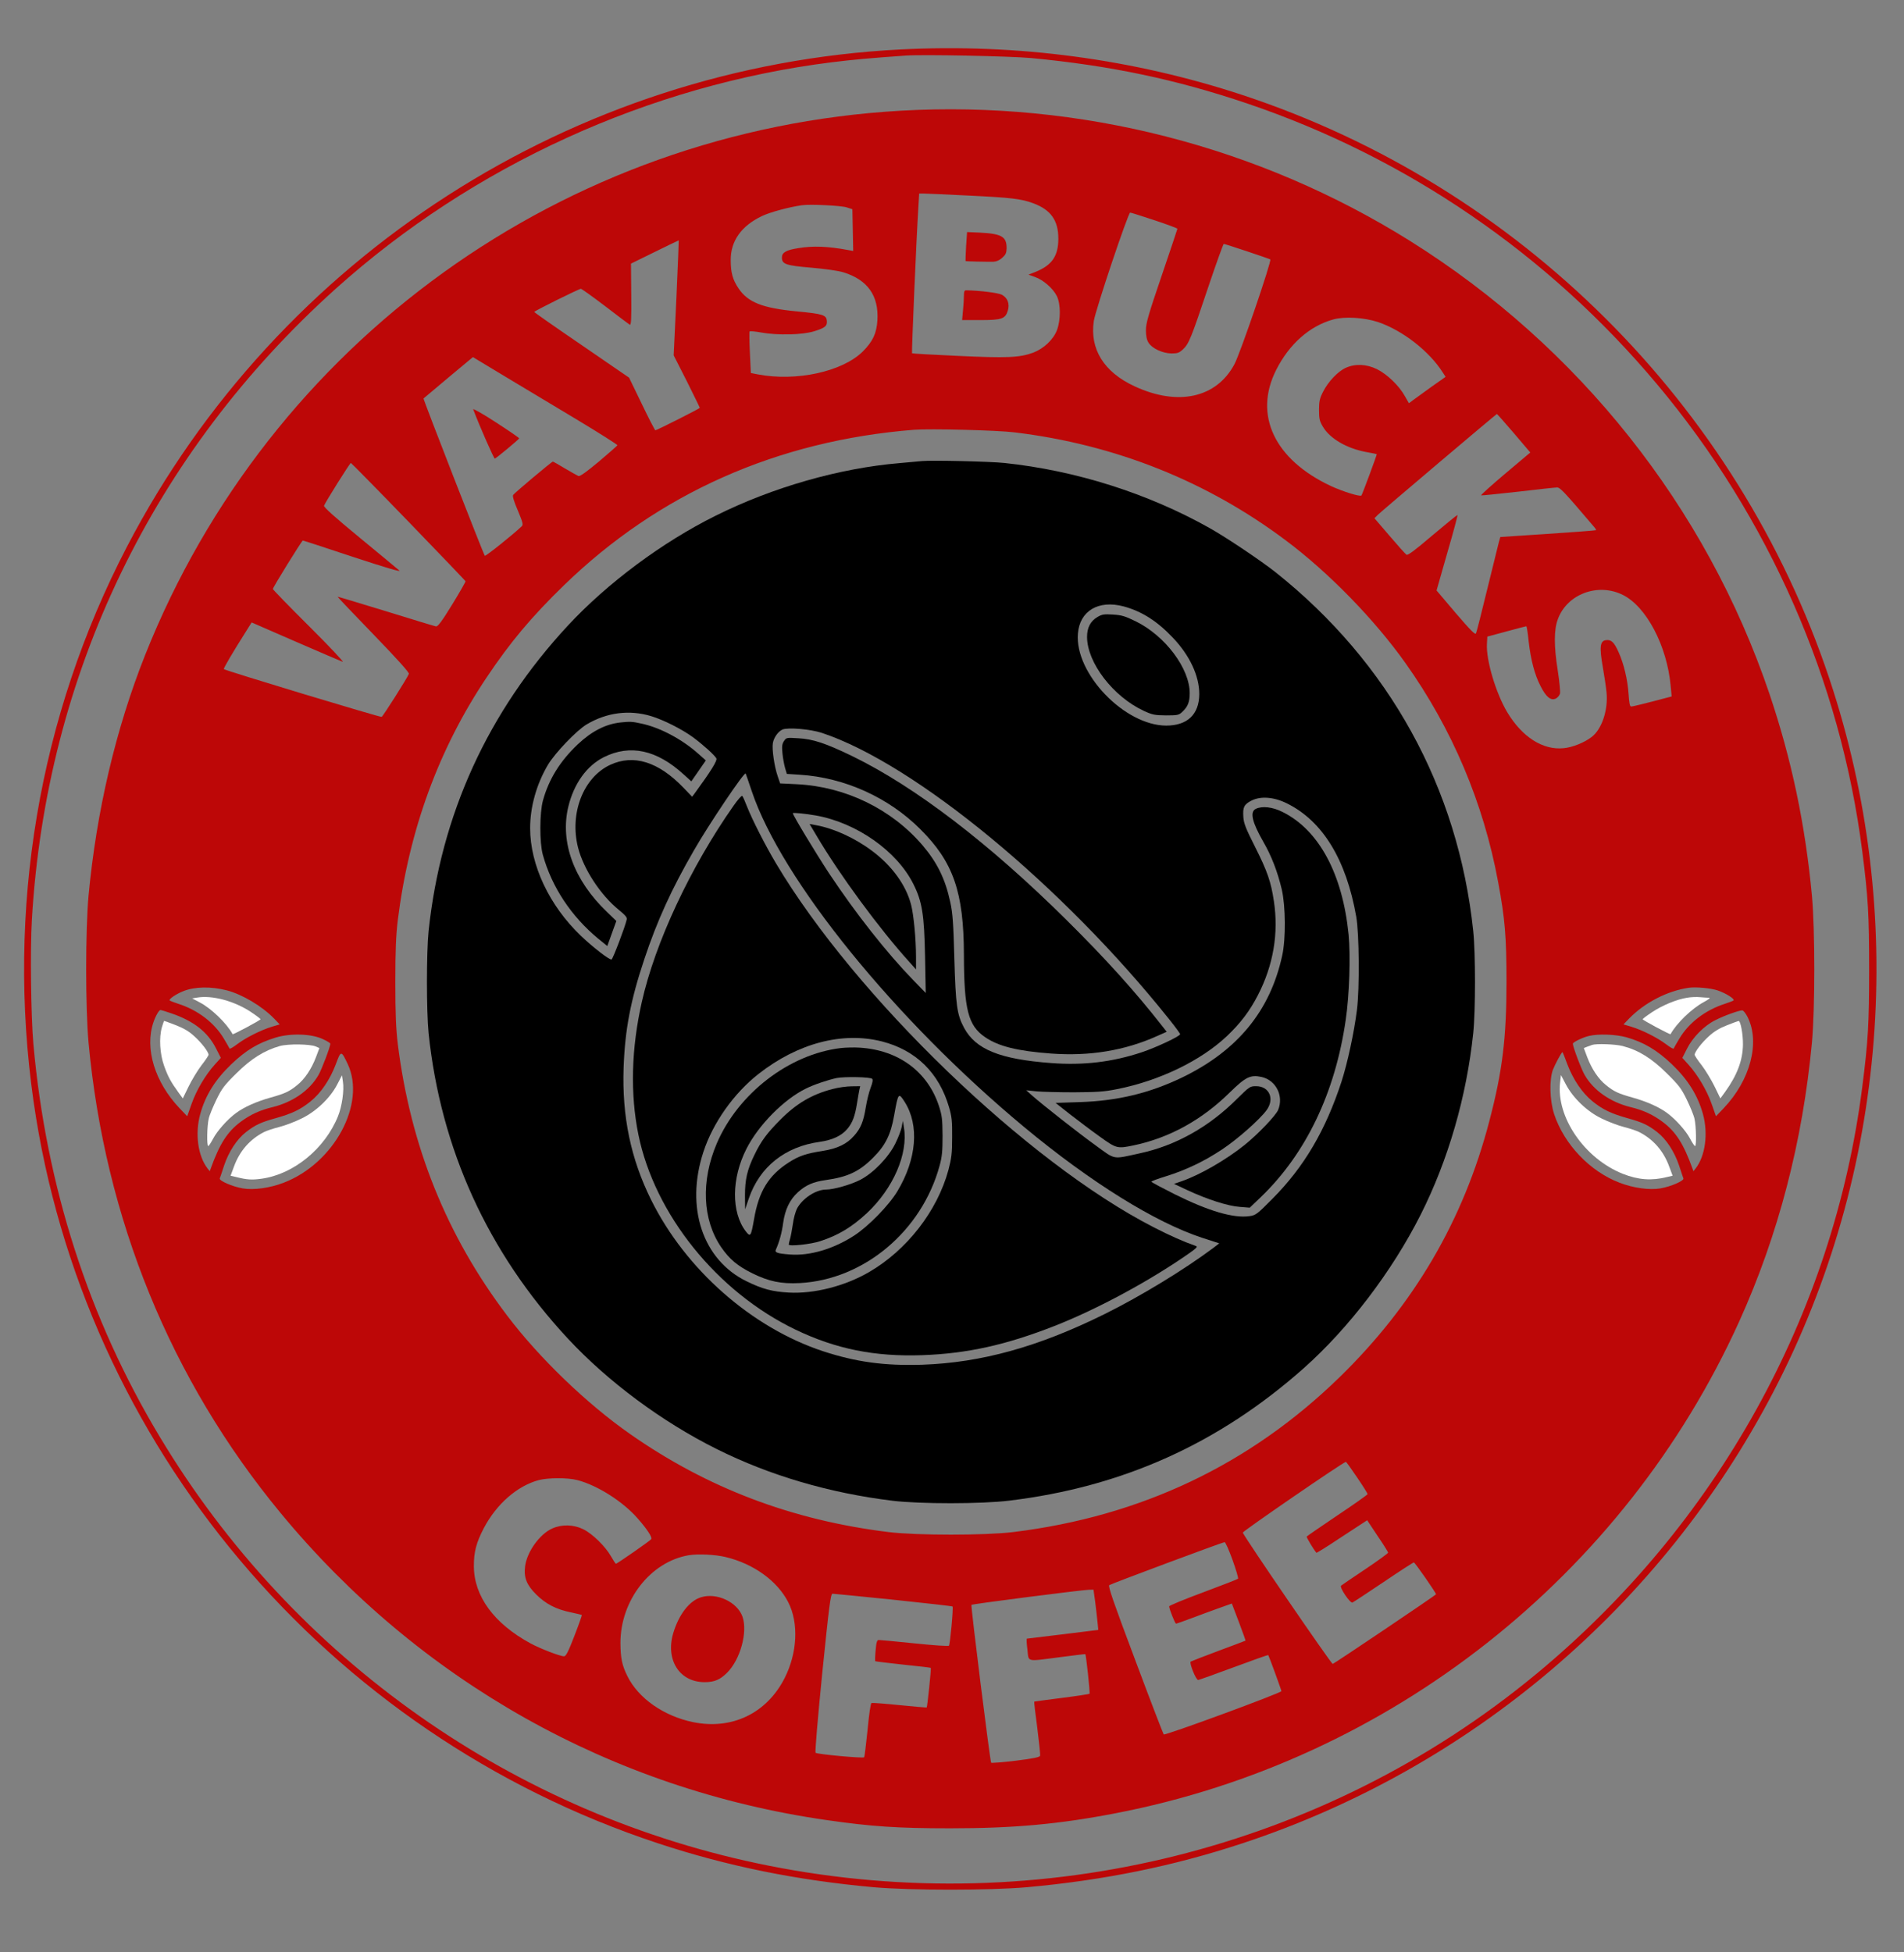 <svg width="79" height="81" viewBox="0 0 79 81" fill="none" xmlns="http://www.w3.org/2000/svg">
<rect x="0" y="0" width="79" height="81" fill="#808080" stroke="none"/>
<path d="M37.365 2.052C23.801 2.746 11.549 10.622 5.269 22.681C1.607 29.716 0.255 37.756 1.391 45.688C3.435 59.938 13.53 71.935 27.299 76.48C30.166 77.428 33.056 78.015 36.247 78.303C37.786 78.439 41.067 78.439 42.606 78.303C45.797 78.015 48.687 77.428 51.554 76.48C61.036 73.352 68.968 66.605 73.584 57.742C78.319 48.641 79.16 37.914 75.901 28.152C72.097 16.759 63.012 7.726 51.554 3.943C47.018 2.447 42.192 1.804 37.365 2.052ZM42.776 2.408C46.058 2.718 48.795 3.294 51.747 4.293C58.368 6.535 64.233 10.549 68.747 15.935C73.397 21.473 76.366 28.242 77.269 35.328C77.513 37.236 77.553 37.942 77.553 40.212C77.553 42.481 77.513 43.187 77.269 45.095C76.065 54.563 71.228 63.269 63.727 69.468C54.944 76.728 43.214 79.658 31.903 77.411C21.366 75.322 12.173 68.852 6.626 59.61C3.679 54.704 1.913 49.216 1.385 43.317C1.283 42.165 1.249 39.398 1.323 38.151C1.919 27.977 6.342 18.803 13.933 11.977C19.617 6.873 26.93 3.531 34.515 2.583C35.446 2.47 35.991 2.419 37.581 2.306C38.297 2.255 41.902 2.329 42.776 2.408Z" fill="#BD0707"/>
<path d="M37.383 4.593C23.392 5.389 11.185 14.185 6.018 27.187C4.803 30.247 4.003 33.657 3.674 37.163C3.543 38.614 3.543 41.809 3.674 43.26C4.355 50.571 7.08 57.245 11.634 62.766C17.391 69.744 25.385 74.244 34.316 75.52C36.162 75.785 37.252 75.859 39.426 75.859C42.044 75.859 43.929 75.689 46.268 75.238C57.669 73.047 67.384 65.386 72.165 54.823C73.788 51.238 74.793 47.365 75.18 43.26C75.31 41.809 75.31 38.614 75.18 37.163C74.901 34.193 74.334 31.506 73.414 28.779C70.791 21.033 65.505 14.377 58.504 9.996C52.224 6.066 44.809 4.169 37.383 4.593ZM40.216 8.116C41.965 8.2 42.379 8.251 42.867 8.432C43.6 8.703 43.912 9.143 43.912 9.9C43.912 10.622 43.651 11.001 42.975 11.277L42.674 11.396L42.941 11.492C43.287 11.61 43.696 11.972 43.849 12.282C44.014 12.615 44.014 13.27 43.855 13.699C43.702 14.094 43.31 14.461 42.873 14.631C42.305 14.84 41.777 14.862 39.739 14.766C38.711 14.721 37.854 14.67 37.842 14.659C37.82 14.636 38.018 9.967 38.104 8.607L38.138 8.031H38.342C38.456 8.031 39.296 8.07 40.216 8.116ZM35.14 8.607L35.367 8.68L35.384 9.55L35.401 10.413L35.185 10.374C34.373 10.221 33.732 10.193 33.13 10.295C32.619 10.374 32.443 10.475 32.443 10.684C32.443 10.961 32.602 11.017 33.675 11.108C34.254 11.159 34.776 11.232 34.998 11.3C35.997 11.61 36.463 12.265 36.406 13.281C36.372 13.829 36.219 14.162 35.798 14.585C34.952 15.421 33.039 15.839 31.444 15.534L31.154 15.477L31.114 14.631C31.091 14.162 31.086 13.767 31.103 13.75C31.12 13.733 31.336 13.75 31.574 13.795C32.267 13.919 33.294 13.897 33.783 13.744C34.237 13.603 34.334 13.524 34.305 13.298C34.282 13.067 34.123 13.022 33.062 12.92C31.637 12.784 31.035 12.547 30.643 11.966C30.399 11.605 30.319 11.311 30.319 10.792C30.314 9.996 30.762 9.369 31.62 8.962C31.966 8.799 32.727 8.595 33.266 8.516C33.607 8.466 34.918 8.528 35.14 8.607ZM47.898 9.137C48.426 9.312 48.852 9.47 48.852 9.493C48.852 9.51 48.556 10.391 48.199 11.441C47.648 13.056 47.546 13.411 47.546 13.699C47.546 13.936 47.58 14.1 47.654 14.219C47.801 14.456 48.233 14.659 48.608 14.665C48.857 14.665 48.925 14.642 49.084 14.495C49.329 14.264 49.425 14.027 50.123 11.938C50.459 10.938 50.754 10.12 50.776 10.12C50.833 10.12 52.639 10.724 52.707 10.763C52.775 10.809 51.463 14.659 51.219 15.111C50.475 16.511 48.874 16.866 47.069 16.025C45.803 15.438 45.212 14.484 45.383 13.321C45.456 12.852 46.808 8.821 46.893 8.821C46.921 8.821 47.375 8.962 47.898 9.137ZM28.065 12.361L27.952 14.744L28.497 15.816C28.792 16.409 29.036 16.906 29.036 16.923C29.036 16.951 27.248 17.854 27.191 17.854C27.174 17.854 26.918 17.363 26.629 16.759L26.101 15.669L24.136 14.32C23.052 13.581 22.166 12.96 22.166 12.943C22.166 12.903 24.023 11.983 24.102 11.983C24.136 11.983 24.59 12.31 25.113 12.706C25.635 13.106 26.089 13.451 26.129 13.473C26.186 13.507 26.203 13.253 26.192 12.226L26.18 10.938L27.168 10.453C27.713 10.188 28.162 9.967 28.162 9.973C28.168 9.979 28.122 11.051 28.065 12.361ZM57.17 13.36C58.192 13.705 59.304 14.569 59.867 15.461L59.98 15.636L59.395 16.048C59.077 16.279 58.737 16.522 58.64 16.595L58.459 16.731L58.288 16.432C58.05 16.003 57.556 15.528 57.136 15.319C56.698 15.105 56.233 15.082 55.835 15.263C55.512 15.41 55.114 15.828 54.898 16.251C54.757 16.528 54.728 16.652 54.728 17.008C54.728 17.375 54.751 17.471 54.887 17.702C55.188 18.21 55.898 18.617 56.727 18.763C56.937 18.803 57.118 18.837 57.124 18.842C57.141 18.854 56.522 20.519 56.488 20.559C56.426 20.615 55.716 20.395 55.228 20.169C52.883 19.074 52.003 17.222 52.951 15.348C53.496 14.269 54.342 13.524 55.324 13.253C55.801 13.123 56.602 13.174 57.17 13.36ZM23.915 17.397C24.863 17.967 25.63 18.453 25.618 18.475C25.607 18.498 25.26 18.803 24.846 19.153C24.324 19.588 24.062 19.774 24 19.751C23.949 19.729 23.699 19.588 23.438 19.435C23.182 19.277 22.955 19.153 22.938 19.153C22.893 19.153 21.36 20.44 21.292 20.536C21.258 20.581 21.32 20.802 21.485 21.18C21.689 21.671 21.718 21.767 21.649 21.835C21.303 22.168 20.145 23.094 20.116 23.06C20.06 22.998 17.55 16.556 17.573 16.533C17.584 16.522 18.05 16.132 18.606 15.664L19.622 14.817L20.906 15.591C21.615 16.014 22.967 16.827 23.915 17.397ZM62.813 17.973L63.495 18.775L62.45 19.655C61.877 20.141 61.428 20.542 61.456 20.553C61.479 20.564 62.166 20.491 62.984 20.401C63.796 20.305 64.522 20.226 64.602 20.226C64.732 20.226 64.869 20.367 66.157 21.88C66.203 21.931 66.231 21.987 66.22 21.998C66.209 22.01 65.311 22.077 64.221 22.151L62.251 22.281L62.194 22.478C62.166 22.591 61.95 23.466 61.712 24.432C61.479 25.391 61.269 26.227 61.241 26.278C61.212 26.351 61.031 26.171 60.4 25.437L59.605 24.499L60.048 22.947C60.298 22.094 60.485 21.389 60.474 21.372C60.457 21.36 59.997 21.739 59.441 22.207C58.697 22.84 58.413 23.054 58.356 23.015C58.311 22.986 57.999 22.636 57.652 22.23L57.028 21.502L57.181 21.349C57.397 21.146 62.081 17.177 62.109 17.177C62.121 17.177 62.439 17.538 62.813 17.973ZM42.095 17.939C46.263 18.442 50.084 19.966 53.365 22.433C55.137 23.76 57.039 25.713 58.316 27.514C60.253 30.241 61.553 33.312 62.16 36.598C62.444 38.117 62.507 38.868 62.507 40.748C62.507 43.068 62.336 44.457 61.797 46.507C60.73 50.617 58.669 54.134 55.574 57.149C51.844 60.779 47.33 62.919 42.038 63.568C40.874 63.709 38.035 63.709 36.871 63.568C32.863 63.077 29.343 61.739 26.14 59.497C24.346 58.244 22.365 56.336 21.047 54.591C18.532 51.277 17.033 47.551 16.505 43.317C16.431 42.69 16.403 42.086 16.403 40.748C16.403 39.41 16.431 38.806 16.505 38.179C16.971 34.441 18.203 31.071 20.196 28.101C21.178 26.634 22.052 25.595 23.392 24.291C27.327 20.468 32.255 18.284 37.922 17.832C38.598 17.781 41.363 17.849 42.095 17.939ZM16.948 21.643C18.243 22.981 19.304 24.093 19.316 24.116C19.322 24.138 19.072 24.578 18.759 25.087C18.334 25.781 18.163 26.007 18.089 25.99C18.038 25.984 17.102 25.696 16.006 25.358C14.915 25.024 14.018 24.753 14.007 24.759C14.001 24.77 14.671 25.471 15.495 26.323C16.46 27.322 16.988 27.904 16.965 27.96C16.903 28.124 15.892 29.722 15.835 29.744C15.773 29.767 9.351 27.825 9.289 27.763C9.26 27.74 9.652 27.074 10.243 26.142L10.441 25.826L12.258 26.617C13.258 27.051 14.138 27.43 14.217 27.458C14.297 27.492 13.678 26.831 12.843 26.001C12.003 25.166 11.322 24.465 11.322 24.437C11.322 24.37 12.525 22.427 12.565 22.427C12.588 22.427 13.519 22.732 14.643 23.105C15.977 23.545 16.647 23.743 16.573 23.675C16.511 23.619 15.773 23.009 14.938 22.32C13.882 21.451 13.422 21.039 13.445 20.982C13.502 20.83 14.518 19.209 14.558 19.209C14.575 19.209 15.654 20.305 16.948 21.643ZM67.327 24.68C68.309 25.16 69.172 26.803 69.32 28.474L69.36 28.897L68.565 29.106C68.128 29.219 67.73 29.315 67.685 29.315C67.622 29.315 67.6 29.191 67.571 28.79C67.532 28.192 67.373 27.537 67.157 27.057C66.975 26.65 66.856 26.532 66.64 26.56C66.385 26.588 66.356 26.842 66.504 27.684C66.572 28.067 66.64 28.536 66.657 28.728C66.731 29.451 66.464 30.258 66.038 30.58C65.737 30.811 65.249 31.009 64.88 31.043C64.017 31.133 63.154 30.58 62.535 29.547C62.064 28.756 61.655 27.384 61.695 26.712L61.712 26.413L62.507 26.199C62.944 26.08 63.313 25.984 63.33 25.984C63.347 25.984 63.392 26.267 63.426 26.605C63.512 27.367 63.676 28 63.92 28.468C64.148 28.92 64.346 29.078 64.545 28.988C64.624 28.954 64.704 28.858 64.727 28.779C64.744 28.7 64.704 28.276 64.636 27.836C64.471 26.803 64.471 26.12 64.642 25.679C65.028 24.646 66.299 24.172 67.327 24.68ZM9.414 41.092C10.044 41.256 10.867 41.742 11.367 42.255L11.605 42.504L11.282 42.6C10.822 42.741 10.214 43.046 9.845 43.322C9.675 43.452 9.533 43.537 9.522 43.503C9.51 43.475 9.408 43.294 9.289 43.096C8.897 42.436 8.21 41.911 7.404 41.651C7.233 41.595 7.069 41.533 7.04 41.51C6.989 41.459 7.313 41.239 7.603 41.126C8.079 40.934 8.755 40.923 9.414 41.092ZM71.262 41.092C71.603 41.205 71.989 41.448 71.926 41.51C71.898 41.533 71.733 41.595 71.563 41.651C70.757 41.911 70.07 42.436 69.678 43.096C69.558 43.294 69.456 43.475 69.445 43.503C69.434 43.537 69.292 43.452 69.121 43.322C68.752 43.046 68.145 42.741 67.685 42.6L67.361 42.504L67.6 42.255C68.241 41.6 69.167 41.12 70.058 40.985C70.342 40.94 70.972 40.996 71.262 41.092ZM7.097 42.041C8.028 42.357 8.619 42.814 8.965 43.503L9.164 43.892L8.908 44.175C8.528 44.598 8.153 45.225 7.949 45.801L7.767 46.315L7.455 45.987C6.422 44.903 5.996 43.503 6.365 42.419C6.456 42.148 6.598 41.905 6.66 41.905C6.683 41.905 6.881 41.967 7.097 42.041ZM72.511 42.199C73.039 43.249 72.624 44.824 71.512 45.987L71.199 46.315L71.018 45.801C70.813 45.225 70.439 44.598 70.058 44.175L69.803 43.892L70.001 43.503C70.234 43.04 70.711 42.554 71.171 42.329C71.54 42.137 72.187 41.911 72.295 41.922C72.341 41.928 72.437 42.052 72.511 42.199ZM13.383 43.108C13.559 43.187 13.706 43.277 13.706 43.305C13.706 43.429 13.348 44.378 13.212 44.609C12.843 45.248 12.139 45.733 11.31 45.936C10.793 46.06 10.396 46.241 9.993 46.54C9.431 46.958 9.113 47.461 8.744 48.483L8.704 48.595L8.613 48.483C8.21 47.963 8.085 47.037 8.307 46.23C8.522 45.445 8.931 44.796 9.595 44.158C10.22 43.565 10.703 43.277 11.435 43.051C12.043 42.865 12.906 42.888 13.383 43.108ZM67.469 43.034C68.19 43.238 68.735 43.554 69.371 44.158C70.035 44.796 70.444 45.445 70.66 46.23C70.881 47.037 70.757 47.963 70.353 48.483L70.263 48.595L70.223 48.483C69.854 47.461 69.536 46.958 68.974 46.54C68.571 46.241 68.173 46.06 67.656 45.936C66.828 45.733 66.124 45.248 65.754 44.609C65.618 44.384 65.26 43.435 65.26 43.305C65.26 43.243 65.675 43.04 65.925 42.983C66.322 42.888 67.026 42.916 67.469 43.034ZM14.427 44.147C15.199 45.789 13.865 48.268 11.776 49.07C11.197 49.295 10.521 49.386 10.067 49.307C9.641 49.233 9.084 48.991 9.118 48.895C9.136 48.855 9.215 48.612 9.3 48.353C9.493 47.782 9.823 47.274 10.203 46.975C10.595 46.67 10.816 46.569 11.441 46.394C12.122 46.202 12.463 46.038 12.877 45.705C13.314 45.355 13.689 44.801 13.933 44.158C14.149 43.576 14.155 43.576 14.427 44.147ZM65.033 44.163C65.278 44.801 65.652 45.355 66.089 45.705C66.504 46.038 66.844 46.202 67.526 46.394C68.15 46.569 68.372 46.67 68.764 46.975C69.144 47.274 69.473 47.782 69.666 48.353C69.752 48.612 69.831 48.855 69.848 48.895C69.882 48.991 69.326 49.233 68.9 49.307C68.446 49.386 67.77 49.295 67.191 49.07C65.965 48.601 64.897 47.477 64.483 46.224C64.301 45.665 64.278 44.807 64.431 44.389C64.522 44.158 64.789 43.655 64.829 43.655C64.84 43.655 64.931 43.881 65.033 44.163ZM56.307 61.298C56.551 61.654 56.744 61.965 56.744 61.993C56.744 62.015 56.182 62.416 55.495 62.873C54.808 63.336 54.234 63.732 54.217 63.754C54.2 63.782 54.495 64.279 54.62 64.426C54.632 64.437 55.046 64.183 55.534 63.856C56.028 63.534 56.5 63.224 56.579 63.173L56.727 63.077L57.158 63.726C57.402 64.082 57.595 64.398 57.595 64.42C57.595 64.449 57.17 64.759 56.647 65.109C56.119 65.459 55.671 65.77 55.642 65.792C55.569 65.86 56.017 66.526 56.114 66.492C56.153 66.475 56.732 66.097 57.402 65.645C58.067 65.194 58.635 64.827 58.663 64.827C58.708 64.827 59.583 66.086 59.583 66.148C59.583 66.182 55.381 69.01 55.296 69.039C55.245 69.055 51.605 63.743 51.566 63.59C51.549 63.54 55.739 60.66 55.841 60.655C55.858 60.649 56.068 60.943 56.307 61.298ZM23.955 61.411C24.789 61.626 25.862 62.309 26.47 63.015C26.856 63.455 27.072 63.788 27.021 63.861C26.986 63.923 25.601 64.883 25.556 64.883C25.539 64.883 25.448 64.742 25.351 64.573C25.113 64.155 24.579 63.636 24.199 63.449C23.796 63.252 23.319 63.24 22.921 63.415C22.393 63.647 21.859 64.392 21.786 64.996C21.729 65.459 21.854 65.764 22.245 66.154C22.649 66.555 23.08 66.775 23.688 66.899C23.926 66.95 24.136 67.001 24.142 67.006C24.153 67.012 24.017 67.401 23.835 67.87C23.58 68.531 23.483 68.722 23.404 68.722C23.239 68.722 22.404 68.401 22.001 68.18C20.497 67.362 19.668 66.227 19.662 64.991C19.657 64.403 19.759 64.008 20.071 63.41C20.599 62.405 21.456 61.654 22.353 61.411C22.751 61.31 23.54 61.304 23.955 61.411ZM51.14 64.725C51.287 65.132 51.39 65.482 51.367 65.504C51.344 65.527 50.691 65.781 49.919 66.069C49.141 66.357 48.511 66.617 48.511 66.65C48.511 66.758 48.755 67.367 48.795 67.367C48.818 67.367 49.113 67.266 49.453 67.136C49.794 67.006 50.305 66.82 50.589 66.718L51.111 66.532L51.401 67.294C51.56 67.718 51.685 68.067 51.679 68.073C51.668 68.079 51.163 68.271 50.555 68.497C49.947 68.722 49.431 68.926 49.402 68.943C49.34 69.005 49.624 69.71 49.715 69.705C49.754 69.699 50.424 69.462 51.197 69.174C51.969 68.886 52.61 68.66 52.622 68.672C52.656 68.722 53.167 70.117 53.167 70.168C53.167 70.241 48.341 72.019 48.284 71.963C48.261 71.935 47.722 70.54 47.097 68.864C46.212 66.515 45.967 65.804 46.024 65.77C46.115 65.708 50.731 63.986 50.81 63.986C50.844 63.98 50.992 64.313 51.14 64.725ZM30.098 64.601C31.262 64.878 32.25 65.589 32.704 66.475C33.147 67.339 33.084 68.581 32.556 69.626C31.813 71.088 30.37 71.782 28.764 71.455C27.549 71.207 26.487 70.467 26.033 69.547C25.805 69.089 25.749 68.796 25.743 68.18C25.737 66.402 26.992 64.793 28.582 64.528C28.968 64.466 29.666 64.499 30.098 64.601ZM45.439 66.447C45.473 66.724 45.519 67.096 45.536 67.288L45.57 67.627L44.105 67.808C43.293 67.909 42.623 67.989 42.606 67.989C42.589 67.989 42.595 68.192 42.629 68.44C42.691 68.977 42.544 68.943 43.997 68.756C44.559 68.683 45.025 68.626 45.031 68.632C45.065 68.66 45.235 70.247 45.206 70.275C45.19 70.292 44.673 70.371 44.048 70.45C43.429 70.529 42.918 70.597 42.913 70.602C42.901 70.608 42.958 71.099 43.038 71.686C43.111 72.279 43.168 72.799 43.157 72.844C43.145 72.906 42.918 72.957 42.152 73.053C41.607 73.12 41.141 73.154 41.124 73.137C41.079 73.081 40.273 66.622 40.307 66.588C40.341 66.549 44.855 65.973 45.167 65.962L45.371 65.956L45.439 66.447ZM37.059 66.374C38.399 66.515 39.506 66.639 39.523 66.656C39.563 66.696 39.421 68.231 39.375 68.282C39.353 68.31 38.711 68.265 37.95 68.186C37.184 68.107 36.52 68.045 36.463 68.045C36.389 68.045 36.361 68.13 36.332 68.468C36.309 68.706 36.304 68.909 36.315 68.926C36.332 68.937 36.849 68.999 37.473 69.067C38.092 69.129 38.609 69.191 38.62 69.202C38.643 69.225 38.478 70.817 38.45 70.845C38.439 70.851 37.933 70.811 37.331 70.749C36.724 70.687 36.202 70.648 36.162 70.659C36.122 70.676 36.06 71.105 35.997 71.777C35.935 72.381 35.872 72.889 35.855 72.912C35.81 72.962 33.908 72.787 33.84 72.725C33.811 72.697 33.925 71.342 34.118 69.4C34.402 66.622 34.464 66.125 34.544 66.125C34.589 66.125 35.725 66.238 37.059 66.374Z" fill="#BD0707"/>
<path d="M40.085 10.221C40.068 10.549 40.057 10.82 40.062 10.831C40.079 10.848 40.954 10.865 41.226 10.859C41.34 10.854 41.476 10.797 41.584 10.696C41.726 10.571 41.76 10.498 41.766 10.306C41.771 9.821 41.567 9.696 40.642 9.651L40.125 9.629L40.085 10.221Z" fill="#BD0707"/>
<path d="M39.994 12.276C39.994 12.412 39.977 12.688 39.955 12.897L39.92 13.281H40.67C41.561 13.281 41.715 13.23 41.817 12.886C41.902 12.604 41.806 12.35 41.561 12.226C41.419 12.152 40.67 12.056 40.096 12.045C40.017 12.039 39.994 12.09 39.994 12.276Z" fill="#BD0707"/>
<path d="M19.634 16.985C19.923 17.741 20.497 19.04 20.531 19.029C20.605 19 21.536 18.227 21.541 18.188C21.541 18.165 21.104 17.866 20.571 17.521C20.037 17.171 19.611 16.934 19.634 16.985Z" fill="#BD0707"/>
<path d="M38.263 19.13C38.138 19.142 37.718 19.181 37.326 19.215C34.833 19.424 32.051 20.22 29.689 21.4C27.48 22.495 25.198 24.195 23.563 25.956C20.236 29.541 18.294 33.804 17.783 38.631C17.692 39.528 17.692 41.95 17.783 42.865C18.282 47.664 20.241 51.966 23.557 55.534C25.221 57.324 27.469 58.995 29.752 60.13C31.954 61.225 34.407 61.947 37.042 62.269C38.183 62.405 40.715 62.405 41.868 62.264C46.563 61.699 50.561 59.904 54.098 56.765C55.96 55.111 57.76 52.751 58.947 50.396C60.088 48.132 60.849 45.507 61.127 42.865C61.224 41.956 61.224 39.54 61.127 38.631C60.502 32.686 57.641 27.492 52.917 23.737C52.332 23.274 50.873 22.292 50.186 21.908C47.625 20.468 44.633 19.52 41.669 19.209C41.079 19.147 38.66 19.091 38.263 19.13ZM46.62 25.16C47.358 25.358 48.006 25.764 48.659 26.453C49.363 27.192 49.76 28.039 49.76 28.801C49.754 29.643 49.266 30.106 48.386 30.106C46.66 30.1 44.588 27.943 44.724 26.289C44.798 25.346 45.576 24.883 46.62 25.16ZM27.026 29.716C27.543 29.874 28.298 30.258 28.747 30.585C29.167 30.896 29.644 31.325 29.723 31.466C29.769 31.557 29.507 31.98 28.82 32.923L28.718 33.058L28.355 32.68C27.316 31.602 26.288 31.286 25.323 31.732C24.204 32.251 23.625 33.742 23.983 35.164C24.21 36.056 24.914 37.135 25.681 37.756C25.942 37.97 26.027 38.066 26.004 38.151C25.942 38.444 25.425 39.799 25.374 39.811C25.283 39.833 24.613 39.314 24.102 38.828C22.796 37.581 21.996 35.892 21.996 34.362C21.996 33.471 22.263 32.528 22.739 31.726C23.035 31.235 23.915 30.314 24.335 30.06C25.175 29.558 26.118 29.439 27.026 29.716ZM34.106 30.41C37.973 31.698 44.099 36.756 48.528 42.312C48.767 42.611 48.965 42.882 48.965 42.91C48.965 42.995 47.966 43.463 47.37 43.661C46.143 44.068 44.951 44.209 43.611 44.107C41.487 43.949 40.483 43.542 40 42.645C39.705 42.092 39.654 41.724 39.597 39.76C39.557 38.298 39.529 37.88 39.426 37.422C39.222 36.468 38.881 35.78 38.274 35.068C36.985 33.566 35.083 32.641 33.073 32.539L32.369 32.505L32.267 32.206C32.125 31.794 32.023 31.071 32.068 30.828C32.108 30.597 32.289 30.348 32.465 30.269C32.693 30.173 33.63 30.252 34.106 30.41ZM31.188 32.816C32.42 36.497 37.138 42.312 42.492 46.761C45.258 49.058 47.932 50.718 49.874 51.356L50.589 51.588L50.339 51.78C49.141 52.677 47.324 53.784 45.831 54.523C43.083 55.884 40.715 56.539 38.263 56.624C36.696 56.674 35.514 56.511 34.152 56.065C31.188 55.088 28.446 52.672 27.015 49.781C26.169 48.076 25.805 46.315 25.874 44.305C25.93 42.724 26.163 41.504 26.737 39.788C27.265 38.202 27.866 36.886 28.786 35.294C29.388 34.238 30.876 32.025 30.938 32.093C30.944 32.099 31.058 32.426 31.188 32.816ZM53.4 33.335C54.881 34.069 55.858 35.667 56.273 38.038C56.397 38.749 56.414 41.013 56.301 41.905C56.182 42.848 55.909 44.113 55.659 44.886C54.995 46.907 54.115 48.409 52.798 49.736C52.162 50.379 52.099 50.425 51.844 50.459C51.185 50.554 50.157 50.255 48.738 49.55C48.21 49.284 47.773 49.053 47.773 49.03C47.773 49.008 48.045 48.906 48.38 48.804C49.198 48.55 49.947 48.194 50.697 47.698C51.339 47.274 52.264 46.456 52.554 46.06C52.894 45.592 52.667 45.067 52.116 45.067C51.867 45.067 51.844 45.084 51.333 45.586C50.163 46.761 48.778 47.534 47.279 47.856C46.143 48.104 46.297 48.132 45.473 47.534C44.752 47.015 43.236 45.823 42.805 45.439L42.578 45.236L43.004 45.281C43.236 45.304 43.94 45.321 44.565 45.321C45.513 45.315 45.808 45.298 46.342 45.191C48.114 44.841 49.834 44.005 50.913 42.983C51.48 42.441 51.849 41.956 52.196 41.284C52.832 40.048 53.059 38.721 52.855 37.389C52.735 36.587 52.588 36.158 52.077 35.142C51.691 34.379 51.605 34.165 51.588 33.894C51.56 33.493 51.617 33.374 51.929 33.216C52.309 33.025 52.855 33.064 53.4 33.335ZM33.862 33.837C35.554 34.142 37.218 35.317 37.899 36.683C38.263 37.411 38.348 37.947 38.382 39.703L38.41 41.2L37.888 40.663C36.798 39.54 35.509 37.908 34.396 36.231C33.84 35.384 32.897 33.826 32.897 33.742C32.897 33.708 33.414 33.758 33.862 33.837Z" fill="black"/>
<path d="M45.536 25.6C45.246 25.77 45.104 26.041 45.104 26.425C45.104 27.492 46.183 28.903 47.461 29.496C47.818 29.66 47.909 29.677 48.38 29.682C48.857 29.682 48.914 29.671 49.05 29.541C49.283 29.326 49.363 29.129 49.363 28.762C49.363 27.74 48.352 26.385 47.126 25.781C46.688 25.567 46.541 25.521 46.183 25.499C45.808 25.476 45.729 25.487 45.536 25.6Z" fill="black"/>
<path d="M25.743 29.976C25.124 30.044 24.545 30.343 23.971 30.885C23.233 31.585 22.773 32.33 22.529 33.211C22.387 33.724 22.382 34.961 22.524 35.469C22.893 36.801 23.699 38.021 24.829 38.953L25.198 39.252L25.385 38.732L25.573 38.213L25.187 37.84C23.813 36.531 23.228 34.938 23.58 33.471C23.813 32.511 24.346 31.771 25.056 31.415C26.146 30.873 27.248 31.111 28.36 32.127L28.684 32.42L28.985 31.986L29.286 31.551L28.974 31.274C28.298 30.67 27.372 30.179 26.606 30.021C26.231 29.936 26.129 29.936 25.743 29.976Z" fill="black"/>
<path d="M32.528 30.749C32.449 30.868 32.437 30.969 32.465 31.252C32.483 31.449 32.534 31.72 32.573 31.861L32.647 32.11L33.181 32.144C35.038 32.262 36.86 33.081 38.177 34.396C39.557 35.763 39.989 37.016 39.994 39.619C40 41.894 40.17 42.554 40.874 43.034C41.425 43.413 42.22 43.61 43.611 43.712C45.201 43.83 46.666 43.593 48.017 42.983L48.409 42.809L48.221 42.571C47.103 41.143 45.882 39.788 44.258 38.179C41.045 34.995 37.967 32.641 35.367 31.376C34.248 30.834 33.737 30.665 33.118 30.631C32.636 30.602 32.624 30.602 32.528 30.749Z" fill="black"/>
<path d="M30.444 33.42C28.65 35.971 27.18 39.116 26.629 41.578C26.192 43.514 26.146 45.389 26.487 47.071C27.163 50.391 29.757 53.609 33.016 55.173C34.691 55.974 36.292 56.296 38.263 56.228C40.125 56.161 41.72 55.811 43.742 55.02C45.541 54.315 47.733 53.129 49.357 51.989C49.658 51.774 49.703 51.723 49.612 51.695C49.113 51.52 48.534 51.266 47.858 50.916C42.617 48.228 35.492 41.358 32.199 35.825C31.756 35.08 31.216 34.024 30.995 33.465C30.91 33.245 30.825 33.047 30.796 33.025C30.773 32.996 30.615 33.177 30.444 33.42ZM36.588 43.209C38.001 43.571 38.967 44.514 39.381 45.953C39.489 46.32 39.512 46.523 39.506 47.184C39.506 47.856 39.478 48.059 39.353 48.539C38.893 50.244 37.621 51.881 36.042 52.79C35.043 53.366 33.771 53.688 32.732 53.631C32.04 53.592 31.637 53.485 30.978 53.163C29.155 52.276 28.429 50.097 29.184 47.799C29.576 46.591 30.45 45.36 31.472 44.559C33.101 43.283 34.947 42.797 36.588 43.209Z" fill="black"/>
<path d="M34.879 43.486C32.738 43.746 30.632 45.366 29.74 47.444C29.076 49.002 29.144 50.605 29.922 51.746C30.268 52.248 30.598 52.525 31.222 52.835C31.903 53.168 32.409 53.276 33.181 53.236C35.844 53.095 38.245 51.08 38.984 48.37C39.086 48.003 39.109 47.766 39.109 47.127C39.103 46.427 39.086 46.286 38.955 45.88C38.484 44.457 37.275 43.571 35.679 43.469C35.446 43.452 35.083 43.463 34.879 43.486ZM36.19 44.762C36.224 44.796 36.207 44.92 36.128 45.123C36.06 45.293 35.969 45.66 35.923 45.942C35.827 46.535 35.713 46.817 35.435 47.127C35.14 47.466 34.742 47.658 34.129 47.754C33.442 47.861 33.147 47.963 32.732 48.228C31.886 48.77 31.483 49.431 31.285 50.594C31.16 51.305 31.137 51.339 30.944 51.091C30.336 50.3 30.348 48.889 30.972 47.664C31.466 46.687 32.522 45.614 33.436 45.168C33.76 45.005 34.345 44.807 34.72 44.728C35.043 44.666 36.111 44.683 36.19 44.762ZM37.541 45.727C38.149 46.693 38.035 48.093 37.235 49.425C36.883 50.013 36.031 50.882 35.441 51.266C34.578 51.825 33.595 52.113 32.783 52.051C32.25 52.011 32.136 51.971 32.193 51.847C32.335 51.531 32.443 51.136 32.494 50.741C32.573 50.182 32.767 49.781 33.102 49.471C33.431 49.171 33.737 49.036 34.265 48.962C35.174 48.833 35.651 48.612 36.224 48.036C36.735 47.528 36.957 47.088 37.099 46.281C37.269 45.332 37.28 45.315 37.541 45.727Z" fill="black"/>
<path d="M34.544 45.185C33.686 45.406 33.039 45.789 32.369 46.467C31.824 47.015 31.58 47.342 31.302 47.918C31.001 48.539 30.91 48.934 30.91 49.612L30.916 50.176L31.069 49.725C31.523 48.409 32.573 47.574 34.016 47.376C34.538 47.303 34.924 47.122 35.162 46.834C35.373 46.58 35.475 46.309 35.56 45.773C35.594 45.552 35.639 45.31 35.656 45.219L35.691 45.067L35.333 45.072C35.134 45.072 34.776 45.123 34.544 45.185Z" fill="black"/>
<path d="M37.416 46.744C37.394 46.879 37.275 47.19 37.15 47.444C36.871 48.014 36.241 48.669 35.696 48.951C35.316 49.149 34.589 49.358 34.265 49.358C33.84 49.363 33.283 49.73 33.062 50.159C33.005 50.278 32.925 50.56 32.897 50.792C32.863 51.017 32.812 51.294 32.783 51.396C32.749 51.503 32.727 51.61 32.727 51.638C32.727 51.723 33.647 51.627 34.033 51.497C34.782 51.255 35.35 50.91 35.969 50.334C37.065 49.307 37.683 47.873 37.507 46.789L37.462 46.507L37.416 46.744Z" fill="black"/>
<path d="M52.105 33.561C51.849 33.685 51.952 34.114 52.417 34.927C52.752 35.503 53.013 36.18 53.184 36.909C53.343 37.603 53.354 38.953 53.201 39.647C52.701 41.945 51.344 43.593 49.05 44.706C47.688 45.36 46.365 45.677 44.809 45.727L43.798 45.761L44.4 46.236C44.735 46.495 45.286 46.913 45.627 47.156C46.325 47.658 46.353 47.664 47.035 47.523C48.522 47.212 49.874 46.467 51.043 45.31C51.685 44.683 51.884 44.587 52.338 44.683C52.94 44.813 53.275 45.473 53.031 46.055C52.928 46.292 52.196 47.06 51.634 47.511C50.856 48.133 49.788 48.748 49.022 49.013L48.71 49.12L49.278 49.386C50.089 49.764 50.947 50.041 51.441 50.075L51.855 50.108L52.321 49.662C54.189 47.861 55.398 45.338 55.835 42.323C55.989 41.29 56.04 39.647 55.955 38.772C55.705 36.265 54.728 34.442 53.218 33.691C52.803 33.482 52.372 33.431 52.105 33.561Z" fill="black"/>
<path d="M33.879 34.673C34.833 36.293 36.497 38.552 37.74 39.924L38.007 40.223V39.698C38.007 38.969 37.91 37.948 37.803 37.541C37.593 36.722 37.008 35.921 36.184 35.305C35.48 34.775 34.606 34.374 33.857 34.238L33.59 34.188L33.879 34.673Z" fill="black"/>
<path d="M8.182 41.391L7.972 41.425L8.295 41.595C8.761 41.837 9.408 42.459 9.652 42.91C9.669 42.938 10.81 42.329 10.81 42.289C10.81 42.272 10.634 42.137 10.413 41.99C9.726 41.533 8.801 41.284 8.182 41.391Z" fill="white"/>
<path d="M70.001 41.397C69.57 41.465 68.979 41.708 68.548 41.995C68.332 42.137 68.156 42.272 68.156 42.289C68.156 42.329 69.297 42.938 69.314 42.91C69.558 42.459 70.2 41.843 70.683 41.583C70.904 41.465 70.984 41.397 70.904 41.397C70.836 41.397 70.671 41.386 70.535 41.374C70.399 41.358 70.16 41.369 70.001 41.397Z" fill="white"/>
<path d="M6.717 42.622C6.592 43.057 6.632 43.729 6.808 44.22C6.972 44.677 7.086 44.886 7.392 45.31L7.585 45.575L7.824 45.084C7.96 44.807 8.199 44.412 8.358 44.203C8.522 43.994 8.653 43.797 8.653 43.763C8.653 43.644 8.363 43.266 8.062 42.995C7.835 42.786 7.62 42.662 7.285 42.532C7.035 42.436 6.819 42.357 6.808 42.357C6.802 42.357 6.762 42.475 6.717 42.622Z" fill="white"/>
<path d="M71.659 42.538C71.353 42.656 71.126 42.792 70.904 42.995C70.603 43.266 70.314 43.644 70.314 43.763C70.314 43.797 70.444 43.994 70.609 44.203C70.768 44.412 71.006 44.807 71.143 45.084L71.381 45.575L71.574 45.31C72.074 44.615 72.307 44.005 72.318 43.345C72.324 42.927 72.221 42.351 72.136 42.362C72.119 42.362 71.903 42.441 71.659 42.538Z" fill="white"/>
<path d="M11.611 43.401C10.975 43.582 10.424 43.921 9.811 44.531C9.312 45.022 9.204 45.163 8.977 45.631C8.835 45.925 8.687 46.281 8.659 46.422C8.59 46.715 8.573 47.551 8.642 47.551C8.664 47.551 8.755 47.41 8.846 47.24C9.011 46.924 9.436 46.444 9.788 46.185C10.118 45.936 10.64 45.705 11.202 45.547C11.827 45.372 11.997 45.293 12.332 45.022C12.644 44.773 12.923 44.355 13.11 43.864L13.252 43.486L13.099 43.418C12.849 43.317 11.963 43.305 11.611 43.401Z" fill="white"/>
<path d="M66.055 43.356C66.01 43.373 65.913 43.413 65.84 43.435L65.715 43.486L65.857 43.864C66.044 44.355 66.322 44.773 66.635 45.022C66.969 45.293 67.14 45.372 67.764 45.547C68.326 45.705 68.849 45.936 69.178 46.185C69.53 46.444 69.956 46.924 70.121 47.24C70.212 47.41 70.302 47.551 70.331 47.551C70.393 47.551 70.376 46.715 70.308 46.422C70.28 46.281 70.132 45.925 69.99 45.631C69.763 45.163 69.655 45.022 69.155 44.531C68.531 43.909 67.98 43.571 67.327 43.401C67.009 43.322 66.231 43.294 66.055 43.356Z" fill="white"/>
<path d="M13.99 44.999C13.7 45.558 13.116 46.117 12.508 46.41C12.247 46.54 11.832 46.698 11.583 46.761C11.338 46.823 11.055 46.919 10.958 46.969C10.368 47.269 9.942 47.754 9.703 48.415L9.567 48.782L9.805 48.838C10.248 48.951 10.453 48.962 10.856 48.906C12.184 48.72 13.479 47.664 14.024 46.315C14.189 45.908 14.285 45.242 14.229 44.886L14.189 44.615L13.99 44.999Z" fill="white"/>
<path d="M64.732 44.909C64.562 46.348 65.743 48.07 67.333 48.703C67.974 48.957 68.531 48.996 69.161 48.838L69.4 48.782L69.263 48.415C69.025 47.754 68.599 47.269 68.008 46.969C67.912 46.919 67.628 46.823 67.384 46.761C67.134 46.698 66.72 46.54 66.459 46.41C65.857 46.123 65.272 45.564 64.971 44.993L64.766 44.604L64.732 44.909Z" fill="white"/>
<path d="M29.087 66.272C28.605 66.419 28.168 66.984 27.935 67.757C27.605 68.869 28.19 69.795 29.235 69.795C29.638 69.795 29.877 69.694 30.166 69.406C30.717 68.858 31.029 67.723 30.808 67.079C30.592 66.47 29.74 66.069 29.087 66.272Z" fill="#BD0707"/>
</svg>

